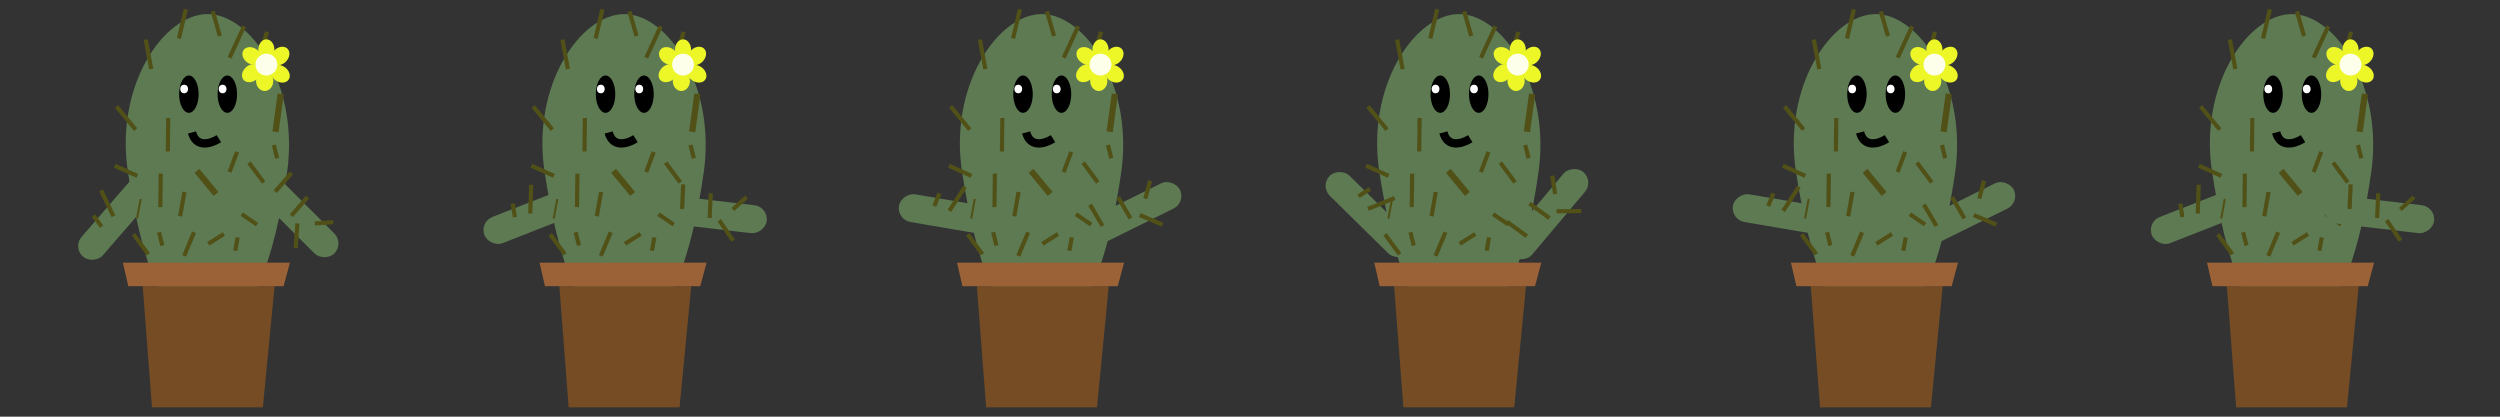 <svg id="Layer_1" data-name="Layer 1" xmlns="http://www.w3.org/2000/svg" width="1200" height="200" viewBox="0 0 1200 200"><rect x="0" y="0" width="1200" height="200" fill="#333333" stroke="none"/><defs><style>.cls-1{fill:#5d7a53;}.cls-2{fill:#754c24;}.cls-3{fill:#9b6237;}.cls-11,.cls-4,.cls-6,.cls-7,.cls-8{fill:none;}.cls-4{stroke:#000;stroke-width:4px;}.cls-4,.cls-6,.cls-7,.cls-8{stroke-miterlimit:10;}.cls-5{fill:#fff;}.cls-6,.cls-7,.cls-8{stroke:#515117;}.cls-6{stroke-width:2px;}.cls-7{stroke-width:3px;}.cls-9{fill:#edf728;}.cls-10{fill:#fdffeb;}</style></defs><title>kaktussprite_prove1</title><rect class="cls-1" x="1031.05" y="96.49" width="52.91" height="13.5" rx="6.75" transform="translate(35.34 393.33) rotate(-21.42)"/><rect class="cls-1" x="916.45" y="96.05" width="52.91" height="13.5" rx="6.75" transform="translate(52.11 428.57) rotate(-26.31)"/><rect class="cls-1" x="851.15" y="76.78" width="13.5" height="52.91" rx="6.75" transform="translate(611.88 931.56) rotate(-80.32)"/><rect class="cls-1" x="716.49" y="96.04" width="52.91" height="13.5" rx="6.75" transform="translate(185.94 605.07) rotate(-49.92)"/><rect class="cls-1" x="650.34" y="76.54" width="13.5" height="52.91" rx="6.75" transform="translate(122.79 499.1) rotate(-45.46)"/><rect class="cls-1" x="516.19" y="96.04" width="52.91" height="13.5" rx="6.75" transform="translate(10.65 251.16) rotate(-26.31)"/><rect class="cls-1" x="450.84" y="76.77" width="13.5" height="52.91" rx="6.75" transform="translate(278.89 536.95) rotate(-80.32)"/><rect class="cls-1" x="335" y="76.47" width="13.5" height="52.91" rx="6.75" transform="translate(199.77 430.38) rotate(-83.32)"/><rect class="cls-1" x="230.7" y="96.47" width="52.91" height="13.5" rx="6.75" transform="translate(-19.93 101.04) rotate(-21.42)"/><rect class="cls-1" x="135.03" y="76.48" width="13.5" height="52.91" rx="6.75" transform="translate(-31.26 130.4) rotate(-45)"/><rect class="cls-1" x="30.72" y="96.47" width="52.91" height="13.5" rx="6.75" transform="translate(-58.27 78.81) rotate(-49.08)"/><path class="cls-1" d="M137.78,82.82c-5.78,40.23-17.09,76.06-38.16,76.06S68.06,125,61.45,82.82C54.94,41.32,78.54,6.76,99.62,6.76S143.76,41.24,137.78,82.82Z"/><polygon class="cls-2" points="126.18 195.53 72.95 195.53 68.5 137.38 131.8 137.38 126.18 195.53"/><polygon class="cls-3" points="136.12 137.38 61.59 137.38 58.98 126.08 139.16 126.08 136.12 137.38"/><path class="cls-4" d="M92.16,63.57c1.93,7.25,8.52,5.73,12.91,3"/><ellipse cx="90.66" cy="45.2" rx="4.68" ry="8.96"/><ellipse cx="109.12" cy="45.2" rx="4.68" ry="8.96"/><ellipse class="cls-5" cx="88.39" cy="42.72" rx="1.86" ry="2.07"/><ellipse class="cls-5" cx="106.85" cy="42.72" rx="1.86" ry="2.07"/><line class="cls-6" x1="55.08" y1="79.55" x2="65.88" y2="84.43"/><line class="cls-6" x1="88.52" y1="92.14" x2="86.46" y2="103.81"/><line class="cls-6" x1="119.51" y1="78.06" x2="126.57" y2="87.58"/><line class="cls-6" x1="114.08" y1="113.96" x2="112.92" y2="120.34"/><line class="cls-6" x1="76.33" y1="111.48" x2="77.92" y2="117.86"/><line class="cls-6" x1="131.44" y1="69.59" x2="133.03" y2="75.98"/><line class="cls-7" x1="94.52" y1="81.99" x2="103.69" y2="93.09"/><line class="cls-8" x1="67.51" y1="95.49" x2="65.79" y2="104.91"/><line class="cls-6" x1="107.47" y1="112.3" x2="99.96" y2="117.04"/><line class="cls-6" x1="116.04" y1="102.8" x2="123.37" y2="107.8"/><line class="cls-6" x1="55.94" y1="51.13" x2="65.11" y2="62.22"/><line class="cls-6" x1="69.96" y1="19.01" x2="72.59" y2="33.17"/><line class="cls-6" x1="89.18" y1="4.47" x2="85.88" y2="18.49"/><line class="cls-6" x1="102.13" y1="5.45" x2="105.55" y2="17.31"/><line class="cls-6" x1="117.16" y1="12.62" x2="110.19" y2="27.71"/><line class="cls-6" x1="128.14" y1="15.3" x2="123.15" y2="32.39"/><line class="cls-7" x1="134.75" y1="45.06" x2="132.24" y2="63.26"/><line class="cls-6" x1="80.74" y1="56.64" x2="80.55" y2="72.7"/><line class="cls-6" x1="77.16" y1="83.37" x2="76.96" y2="99.43"/><line class="cls-6" x1="64.12" y1="112.5" x2="71.18" y2="122.03"/><line class="cls-6" x1="113.81" y1="72.9" x2="110.16" y2="82.59"/><line class="cls-6" x1="93.14" y1="111.48" x2="88.39" y2="122.82"/><ellipse class="cls-9" cx="127.86" cy="23.84" rx="3.86" ry="4.96"/><ellipse class="cls-9" cx="134.47" cy="26.87" rx="4.96" ry="3.86" transform="translate(20.39 102.96) rotate(-45)"/><ellipse class="cls-9" cx="134.47" cy="35.4" rx="3.86" ry="4.96" transform="translate(28.31 125.21) rotate(-54.98)"/><ellipse class="cls-9" cx="127.04" cy="38.86" rx="4.13" ry="4.82"/><ellipse class="cls-9" cx="120.7" cy="35.13" rx="4.96" ry="3.86" transform="translate(5.3 84.98) rotate(-39.59)"/><ellipse class="cls-9" cx="120.97" cy="26.87" rx="3.86" ry="4.96" transform="translate(29.54 110.52) rotate(-54.98)"/><circle class="cls-10" cx="127.86" cy="31.01" r="5.24"/><line class="cls-6" x1="139.87" y1="83.03" x2="132.11" y2="91.98"/><line class="cls-6" x1="147.59" y1="94.6" x2="139.83" y2="103.55"/><line class="cls-6" x1="151.1" y1="107.25" x2="159.95" y2="106.66"/><line class="cls-6" x1="142.77" y1="107.22" x2="141.89" y2="119.04"/><line class="cls-6" x1="48.5" y1="91.36" x2="54.49" y2="103.81"/><line class="cls-6" x1="44.85" y1="103.48" x2="48.77" y2="108.77"/><rect class="cls-11" width="200" height="200"/><rect class="cls-11" x="400" width="200" height="200"/><rect class="cls-11" x="600" width="200" height="200"/><rect class="cls-11" x="800" width="200" height="200"/><rect class="cls-11" x="1000" width="200" height="200"/><path class="cls-1" d="M337.78,82.82c-5.78,40.23-17.09,76.06-38.16,76.06S268.06,125,261.45,82.82c-6.51-41.5,17.09-76.06,38.17-76.06S343.76,41.24,337.78,82.82Z"/><polygon class="cls-2" points="326.18 195.53 272.95 195.53 268.5 137.38 331.8 137.38 326.18 195.53"/><polygon class="cls-3" points="336.12 137.38 261.59 137.38 258.98 126.08 339.16 126.08 336.12 137.38"/><path class="cls-4" d="M292.16,63.57c1.93,7.25,8.52,5.73,12.91,3"/><ellipse cx="290.66" cy="45.2" rx="4.68" ry="8.96"/><ellipse cx="309.12" cy="45.2" rx="4.68" ry="8.96"/><ellipse class="cls-5" cx="288.39" cy="42.72" rx="1.86" ry="2.07"/><ellipse class="cls-5" cx="306.85" cy="42.72" rx="1.86" ry="2.07"/><line class="cls-6" x1="255.08" y1="79.55" x2="265.88" y2="84.43"/><line class="cls-6" x1="288.52" y1="92.14" x2="286.46" y2="103.81"/><line class="cls-6" x1="319.51" y1="78.06" x2="326.57" y2="87.58"/><line class="cls-6" x1="314.08" y1="113.96" x2="312.92" y2="120.34"/><line class="cls-6" x1="276.33" y1="111.48" x2="277.92" y2="117.86"/><line class="cls-6" x1="331.44" y1="69.59" x2="333.03" y2="75.98"/><line class="cls-7" x1="294.52" y1="81.99" x2="303.69" y2="93.09"/><line class="cls-8" x1="267.51" y1="95.49" x2="265.79" y2="104.91"/><line class="cls-6" x1="307.47" y1="112.3" x2="299.96" y2="117.04"/><line class="cls-6" x1="316.04" y1="102.8" x2="323.37" y2="107.8"/><line class="cls-6" x1="255.94" y1="51.13" x2="265.11" y2="62.22"/><line class="cls-6" x1="269.96" y1="19.01" x2="272.59" y2="33.17"/><line class="cls-6" x1="289.18" y1="4.47" x2="285.88" y2="18.49"/><line class="cls-6" x1="302.13" y1="5.45" x2="305.55" y2="17.31"/><line class="cls-6" x1="317.16" y1="12.62" x2="310.19" y2="27.71"/><line class="cls-6" x1="328.14" y1="15.3" x2="323.15" y2="32.39"/><line class="cls-7" x1="334.75" y1="45.06" x2="332.24" y2="63.26"/><line class="cls-6" x1="280.74" y1="56.64" x2="280.55" y2="72.7"/><line class="cls-6" x1="277.16" y1="83.37" x2="276.96" y2="99.43"/><line class="cls-6" x1="264.12" y1="112.5" x2="271.18" y2="122.03"/><line class="cls-6" x1="313.81" y1="72.9" x2="310.16" y2="82.59"/><line class="cls-6" x1="293.14" y1="111.48" x2="288.39" y2="122.82"/><ellipse class="cls-9" cx="327.86" cy="23.84" rx="3.86" ry="4.96"/><ellipse class="cls-9" cx="334.47" cy="26.87" rx="4.96" ry="3.86" transform="translate(78.97 244.38) rotate(-45)"/><ellipse class="cls-9" cx="334.46" cy="35.39" rx="3.86" ry="4.96" transform="translate(113.54 288.99) rotate(-54.98)"/><ellipse class="cls-9" cx="327.04" cy="38.86" rx="4.13" ry="4.82"/><ellipse class="cls-9" cx="320.68" cy="35.12" rx="4.96" ry="3.86" transform="translate(51.17 212.42) rotate(-39.59)"/><ellipse class="cls-9" cx="320.95" cy="26.86" rx="3.86" ry="4.96" transform="translate(114.77 274.29) rotate(-54.98)"/><circle class="cls-10" cx="327.86" cy="31.01" r="5.24"/><line class="cls-6" x1="327.94" y1="88.5" x2="327.4" y2="100.33"/><line class="cls-6" x1="341.17" y1="92.79" x2="340.63" y2="104.63"/><line class="cls-6" x1="351.77" y1="100.54" x2="358.34" y2="94.59"/><line class="cls-6" x1="345.21" y1="105.69" x2="351.85" y2="115.5"/><line class="cls-6" x1="254.99" y1="88.68" x2="254.52" y2="102.5"/><line class="cls-6" x1="246.13" y1="97.73" x2="247.15" y2="104.23"/><path class="cls-1" d="M538.17,82.82c-5.79,40.23-17.09,76.06-38.17,76.06S468.45,125,461.84,82.82C455.33,41.32,478.92,6.76,500,6.76S544.15,41.24,538.17,82.82Z"/><polygon class="cls-2" points="526.57 195.53 473.34 195.53 468.89 137.38 532.19 137.38 526.57 195.53"/><polygon class="cls-3" points="536.51 137.38 461.98 137.38 459.37 126.08 539.55 126.08 536.51 137.38"/><path class="cls-4" d="M492.55,63.57c1.93,7.25,8.52,5.73,12.91,3"/><ellipse cx="491.05" cy="45.2" rx="4.68" ry="8.96"/><ellipse cx="509.51" cy="45.2" rx="4.68" ry="8.96"/><ellipse class="cls-5" cx="488.77" cy="42.72" rx="1.86" ry="2.07"/><ellipse class="cls-5" cx="507.24" cy="42.72" rx="1.86" ry="2.07"/><line class="cls-6" x1="455.47" y1="79.55" x2="466.27" y2="84.43"/><line class="cls-6" x1="488.91" y1="92.14" x2="486.85" y2="103.81"/><line class="cls-6" x1="519.9" y1="78.06" x2="526.96" y2="87.58"/><line class="cls-6" x1="514.47" y1="113.96" x2="513.3" y2="120.34"/><line class="cls-6" x1="476.72" y1="111.48" x2="478.31" y2="117.86"/><line class="cls-6" x1="531.83" y1="69.59" x2="533.42" y2="75.98"/><line class="cls-7" x1="494.91" y1="81.99" x2="504.08" y2="93.09"/><line class="cls-8" x1="467.9" y1="95.49" x2="466.18" y2="104.91"/><line class="cls-6" x1="507.86" y1="112.3" x2="500.35" y2="117.04"/><line class="cls-6" x1="516.42" y1="102.8" x2="523.75" y2="107.8"/><line class="cls-6" x1="456.32" y1="51.13" x2="465.5" y2="62.22"/><line class="cls-6" x1="470.35" y1="19.01" x2="472.97" y2="33.17"/><line class="cls-6" x1="489.57" y1="4.47" x2="486.27" y2="18.49"/><line class="cls-6" x1="502.52" y1="5.45" x2="505.94" y2="17.31"/><line class="cls-6" x1="517.55" y1="12.62" x2="510.58" y2="27.71"/><line class="cls-6" x1="528.53" y1="15.3" x2="523.53" y2="32.39"/><line class="cls-7" x1="535.14" y1="45.06" x2="532.63" y2="63.26"/><line class="cls-6" x1="481.13" y1="56.64" x2="480.93" y2="72.7"/><line class="cls-6" x1="477.54" y1="83.37" x2="477.35" y2="99.43"/><line class="cls-6" x1="464.51" y1="112.5" x2="471.56" y2="122.03"/><line class="cls-6" x1="514.2" y1="72.9" x2="510.55" y2="82.59"/><line class="cls-6" x1="493.53" y1="111.48" x2="488.78" y2="122.82"/><ellipse class="cls-9" cx="528.25" cy="23.84" rx="3.86" ry="4.96"/><ellipse class="cls-9" cx="534.86" cy="26.88" rx="4.96" ry="3.86" transform="translate(137.65 386.08) rotate(-45)"/><ellipse class="cls-9" cx="534.83" cy="35.39" rx="3.86" ry="4.96" transform="translate(198.93 453.08) rotate(-54.98)"/><ellipse class="cls-9" cx="527.42" cy="38.86" rx="4.13" ry="4.82"/><ellipse class="cls-9" cx="521.06" cy="35.1" rx="4.96" ry="3.86" transform="translate(97.15 340.12) rotate(-39.59)"/><ellipse class="cls-9" cx="521.32" cy="26.84" rx="3.86" ry="4.96" transform="translate(200.17 438.38) rotate(-54.98)"/><circle class="cls-10" cx="528.25" cy="31.01" r="5.24"/><line class="cls-6" x1="523.21" y1="98.21" x2="529.2" y2="108.43"/><line class="cls-6" x1="536.64" y1="94.61" x2="542.64" y2="104.83"/><line class="cls-6" x1="549.76" y1="95.34" x2="552.03" y2="86.76"/><line class="cls-6" x1="547.06" y1="103.22" x2="557.97" y2="107.84"/><line class="cls-6" x1="463.19" y1="89.64" x2="455.66" y2="101.23"/><line class="cls-6" x1="450.94" y1="92.81" x2="448.45" y2="98.91"/><path class="cls-1" d="M738.45,82.82c-5.78,40.23-17.08,76.06-38.16,76.06S668.73,125,662.12,82.82c-6.51-41.5,17.09-76.06,38.17-76.06S744.43,41.24,738.45,82.82Z"/><polygon class="cls-2" points="726.85 195.53 673.62 195.53 669.17 137.38 732.47 137.38 726.85 195.53"/><polygon class="cls-3" points="736.79 137.38 662.26 137.38 659.65 126.08 739.83 126.08 736.79 137.38"/><path class="cls-4" d="M692.83,63.57c1.93,7.25,8.52,5.73,12.91,3"/><ellipse cx="691.33" cy="45.2" rx="4.68" ry="8.96"/><ellipse cx="709.79" cy="45.2" rx="4.68" ry="8.96"/><ellipse class="cls-5" cx="689.06" cy="42.72" rx="1.86" ry="2.07"/><ellipse class="cls-5" cx="707.52" cy="42.72" rx="1.86" ry="2.07"/><line class="cls-6" x1="655.75" y1="79.55" x2="666.55" y2="84.43"/><line class="cls-6" x1="689.19" y1="92.14" x2="687.13" y2="103.81"/><line class="cls-6" x1="720.18" y1="78.06" x2="727.24" y2="87.58"/><line class="cls-6" x1="714.75" y1="113.96" x2="713.59" y2="120.34"/><line class="cls-6" x1="677" y1="111.48" x2="678.59" y2="117.86"/><line class="cls-6" x1="732.12" y1="69.59" x2="733.7" y2="75.98"/><line class="cls-7" x1="695.19" y1="81.99" x2="704.36" y2="93.09"/><line class="cls-8" x1="668.18" y1="95.49" x2="666.46" y2="104.91"/><line class="cls-6" x1="708.14" y1="112.3" x2="700.64" y2="117.04"/><line class="cls-6" x1="716.71" y1="102.8" x2="724.04" y2="107.8"/><line class="cls-6" x1="656.61" y1="51.13" x2="665.78" y2="62.22"/><line class="cls-6" x1="670.63" y1="19.01" x2="673.26" y2="33.17"/><line class="cls-6" x1="689.85" y1="4.47" x2="686.55" y2="18.49"/><line class="cls-6" x1="702.8" y1="5.45" x2="706.22" y2="17.31"/><line class="cls-6" x1="717.83" y1="12.62" x2="710.86" y2="27.71"/><line class="cls-6" x1="728.81" y1="15.3" x2="723.82" y2="32.39"/><line class="cls-7" x1="735.42" y1="45.06" x2="732.91" y2="63.26"/><line class="cls-6" x1="681.41" y1="56.64" x2="681.22" y2="72.7"/><line class="cls-6" x1="677.83" y1="83.37" x2="677.63" y2="99.43"/><line class="cls-6" x1="664.79" y1="112.5" x2="671.85" y2="122.03"/><line class="cls-6" x1="714.48" y1="72.9" x2="710.83" y2="82.59"/><line class="cls-6" x1="693.81" y1="111.48" x2="689.06" y2="122.82"/><ellipse class="cls-9" cx="728.53" cy="23.84" rx="3.86" ry="4.96"/><ellipse class="cls-9" cx="735.15" cy="26.87" rx="4.96" ry="3.86" transform="translate(196.32 527.7) rotate(-45)"/><ellipse class="cls-9" cx="735.1" cy="35.37" rx="3.86" ry="4.96" transform="translate(284.29 617.09) rotate(-54.98)"/><ellipse class="cls-9" cx="727.71" cy="38.86" rx="4.13" ry="4.82"/><ellipse class="cls-9" cx="721.33" cy="35.09" rx="4.96" ry="3.86" transform="translate(143.09 467.74) rotate(-39.59)"/><ellipse class="cls-9" cx="721.59" cy="26.84" rx="3.86" ry="4.96" transform="translate(285.51 602.38) rotate(-54.98)"/><circle class="cls-10" cx="728.53" cy="31.01" r="5.24"/><line class="cls-6" x1="723.29" y1="106.39" x2="732.87" y2="113.36"/><line class="cls-6" x1="734.16" y1="97.71" x2="743.74" y2="104.68"/><line class="cls-6" x1="746.46" y1="93.13" x2="745.11" y2="84.36"/><line class="cls-6" x1="747.15" y1="101.43" x2="759" y2="101.29"/><line class="cls-6" x1="669.44" y1="95.05" x2="656.64" y2="100.25"/><line class="cls-6" x1="657.57" y1="90.65" x2="652.05" y2="94.23"/><path class="cls-1" d="M938.45,82.82c-5.78,40.23-17.08,76.06-38.16,76.06S868.73,125,862.12,82.82c-6.51-41.5,17.09-76.06,38.17-76.06S944.43,41.24,938.45,82.82Z"/><polygon class="cls-2" points="926.85 195.53 873.62 195.53 869.17 137.38 932.47 137.38 926.85 195.53"/><polygon class="cls-3" points="936.79 137.38 862.26 137.38 859.65 126.08 939.83 126.08 936.79 137.38"/><path class="cls-4" d="M892.83,63.57c1.93,7.25,8.52,5.73,12.91,3"/><ellipse cx="891.33" cy="45.2" rx="4.68" ry="8.96"/><ellipse cx="909.79" cy="45.2" rx="4.68" ry="8.96"/><ellipse class="cls-5" cx="889.06" cy="42.72" rx="1.86" ry="2.07"/><ellipse class="cls-5" cx="907.52" cy="42.72" rx="1.86" ry="2.07"/><line class="cls-6" x1="855.75" y1="79.55" x2="866.55" y2="84.43"/><line class="cls-6" x1="889.19" y1="92.14" x2="887.13" y2="103.81"/><line class="cls-6" x1="920.18" y1="78.06" x2="927.24" y2="87.58"/><line class="cls-6" x1="914.75" y1="113.96" x2="913.59" y2="120.34"/><line class="cls-6" x1="877" y1="111.48" x2="878.59" y2="117.86"/><line class="cls-6" x1="932.12" y1="69.59" x2="933.7" y2="75.98"/><line class="cls-7" x1="895.19" y1="81.99" x2="904.36" y2="93.09"/><line class="cls-8" x1="868.18" y1="95.49" x2="866.46" y2="104.91"/><line class="cls-6" x1="908.14" y1="112.3" x2="900.64" y2="117.04"/><line class="cls-6" x1="916.71" y1="102.8" x2="924.04" y2="107.8"/><line class="cls-6" x1="856.61" y1="51.13" x2="865.78" y2="62.22"/><line class="cls-6" x1="870.63" y1="19.01" x2="873.26" y2="33.17"/><line class="cls-6" x1="889.85" y1="4.47" x2="886.55" y2="18.49"/><line class="cls-6" x1="902.8" y1="5.45" x2="906.22" y2="17.31"/><line class="cls-6" x1="917.83" y1="12.62" x2="910.86" y2="27.71"/><line class="cls-6" x1="928.81" y1="15.3" x2="923.82" y2="32.39"/><line class="cls-7" x1="935.42" y1="45.06" x2="932.91" y2="63.26"/><line class="cls-6" x1="881.41" y1="56.64" x2="881.22" y2="72.7"/><line class="cls-6" x1="877.83" y1="83.37" x2="877.63" y2="99.43"/><line class="cls-6" x1="864.79" y1="112.5" x2="871.85" y2="122.03"/><line class="cls-6" x1="914.48" y1="72.9" x2="910.83" y2="82.59"/><line class="cls-6" x1="893.81" y1="111.48" x2="889.06" y2="122.82"/><ellipse class="cls-9" cx="928.53" cy="23.84" rx="3.86" ry="4.96"/><ellipse class="cls-9" cx="935.15" cy="26.87" rx="4.96" ry="3.86" transform="translate(254.9 669.12) rotate(-45)"/><ellipse class="cls-9" cx="935.08" cy="35.37" rx="3.86" ry="4.96" transform="translate(369.51 780.86) rotate(-54.98)"/><ellipse class="cls-9" cx="927.71" cy="38.86" rx="4.13" ry="4.82"/><ellipse class="cls-9" cx="921.32" cy="35.08" rx="4.96" ry="3.86" transform="translate(188.97 595.2) rotate(-39.59)"/><ellipse class="cls-9" cx="921.58" cy="26.83" rx="3.86" ry="4.96" transform="translate(370.75 766.16) rotate(-54.98)"/><circle class="cls-10" cx="928.53" cy="31.01" r="5.24"/><line class="cls-6" x1="923.49" y1="98.21" x2="929.48" y2="108.43"/><line class="cls-6" x1="936.93" y1="94.61" x2="942.92" y2="104.83"/><line class="cls-6" x1="950.04" y1="95.34" x2="952.31" y2="86.76"/><line class="cls-6" x1="947.34" y1="103.22" x2="958.25" y2="107.84"/><line class="cls-6" x1="863.47" y1="89.64" x2="855.94" y2="101.23"/><line class="cls-6" x1="851.22" y1="92.81" x2="848.73" y2="98.91"/><path class="cls-1" d="M1138.17,82.82c-5.79,40.23-17.09,76.06-38.17,76.06s-31.55-33.9-38.16-76.06c-6.51-41.5,17.08-76.06,38.16-76.06S1144.15,41.24,1138.17,82.82Z"/><polygon class="cls-2" points="1126.57 195.53 1073.34 195.53 1068.89 137.38 1132.19 137.38 1126.57 195.53"/><polygon class="cls-3" points="1136.51 137.38 1061.98 137.38 1059.37 126.08 1139.55 126.08 1136.51 137.38"/><path class="cls-4" d="M1092.55,63.57c1.93,7.25,8.52,5.73,12.91,3"/><ellipse cx="1091.05" cy="45.2" rx="4.68" ry="8.96"/><ellipse cx="1109.51" cy="45.2" rx="4.68" ry="8.96"/><ellipse class="cls-5" cx="1088.77" cy="42.72" rx="1.86" ry="2.07"/><ellipse class="cls-5" cx="1107.24" cy="42.72" rx="1.86" ry="2.07"/><line class="cls-6" x1="1055.47" y1="79.55" x2="1066.27" y2="84.43"/><line class="cls-6" x1="1088.91" y1="92.14" x2="1086.85" y2="103.81"/><line class="cls-6" x1="1119.9" y1="78.06" x2="1126.96" y2="87.58"/><line class="cls-6" x1="1114.47" y1="113.96" x2="1113.3" y2="120.34"/><line class="cls-6" x1="1076.72" y1="111.48" x2="1078.31" y2="117.86"/><line class="cls-6" x1="1131.83" y1="69.59" x2="1133.42" y2="75.98"/><line class="cls-7" x1="1094.91" y1="81.99" x2="1104.08" y2="93.09"/><line class="cls-8" x1="1067.9" y1="95.49" x2="1066.18" y2="104.91"/><line class="cls-6" x1="1107.86" y1="112.3" x2="1100.35" y2="117.04"/><line class="cls-6" x1="1116.42" y1="102.8" x2="1123.75" y2="107.8"/><line class="cls-6" x1="1056.32" y1="51.13" x2="1065.5" y2="62.22"/><line class="cls-6" x1="1070.35" y1="19.01" x2="1072.97" y2="33.17"/><line class="cls-6" x1="1089.57" y1="4.47" x2="1086.27" y2="18.49"/><line class="cls-6" x1="1102.52" y1="5.45" x2="1105.94" y2="17.31"/><line class="cls-6" x1="1117.55" y1="12.62" x2="1110.58" y2="27.71"/><line class="cls-6" x1="1128.53" y1="15.3" x2="1123.53" y2="32.39"/><line class="cls-7" x1="1135.14" y1="45.06" x2="1132.63" y2="63.26"/><line class="cls-6" x1="1081.13" y1="56.64" x2="1080.93" y2="72.7"/><line class="cls-6" x1="1077.54" y1="83.37" x2="1077.35" y2="99.43"/><line class="cls-6" x1="1064.51" y1="112.5" x2="1071.56" y2="122.03"/><line class="cls-6" x1="1114.2" y1="72.9" x2="1110.55" y2="82.59"/><line class="cls-6" x1="1093.53" y1="111.48" x2="1088.78" y2="122.82"/><ellipse class="cls-9" cx="1128.25" cy="23.84" rx="3.86" ry="4.96"/><ellipse class="cls-9" cx="1134.86" cy="26.87" rx="4.96" ry="3.86" transform="translate(313.39 810.34) rotate(-45)"/><ellipse class="cls-9" cx="1134.79" cy="35.36" rx="3.86" ry="4.96" transform="translate(454.62 944.41) rotate(-54.98)"/><ellipse class="cls-9" cx="1127.42" cy="38.86" rx="4.13" ry="4.82"/><ellipse class="cls-9" cx="1121.03" cy="35.07" rx="4.96" ry="3.86" transform="translate(234.79 722.47) rotate(-39.59)"/><ellipse class="cls-9" cx="1121.28" cy="26.82" rx="3.86" ry="4.96" transform="translate(455.86 929.7) rotate(-54.98)"/><circle class="cls-10" cx="1128.25" cy="31.01" r="5.24"/><rect class="cls-1" x="1135.34" y="76.46" width="13.5" height="52.91" rx="6.75" transform="translate(907.02 1225.28) rotate(-83.32)"/><line class="cls-6" x1="1128.33" y1="88.5" x2="1127.79" y2="100.33"/><line class="cls-6" x1="1141.56" y1="92.79" x2="1141.02" y2="104.63"/><line class="cls-6" x1="1152.16" y1="100.54" x2="1158.73" y2="94.59"/><line class="cls-6" x1="1145.6" y1="105.69" x2="1152.24" y2="115.5"/><line class="cls-6" x1="1055.38" y1="88.68" x2="1054.91" y2="102.5"/><line class="cls-6" x1="1046.52" y1="97.73" x2="1047.54" y2="104.23"/></svg>

